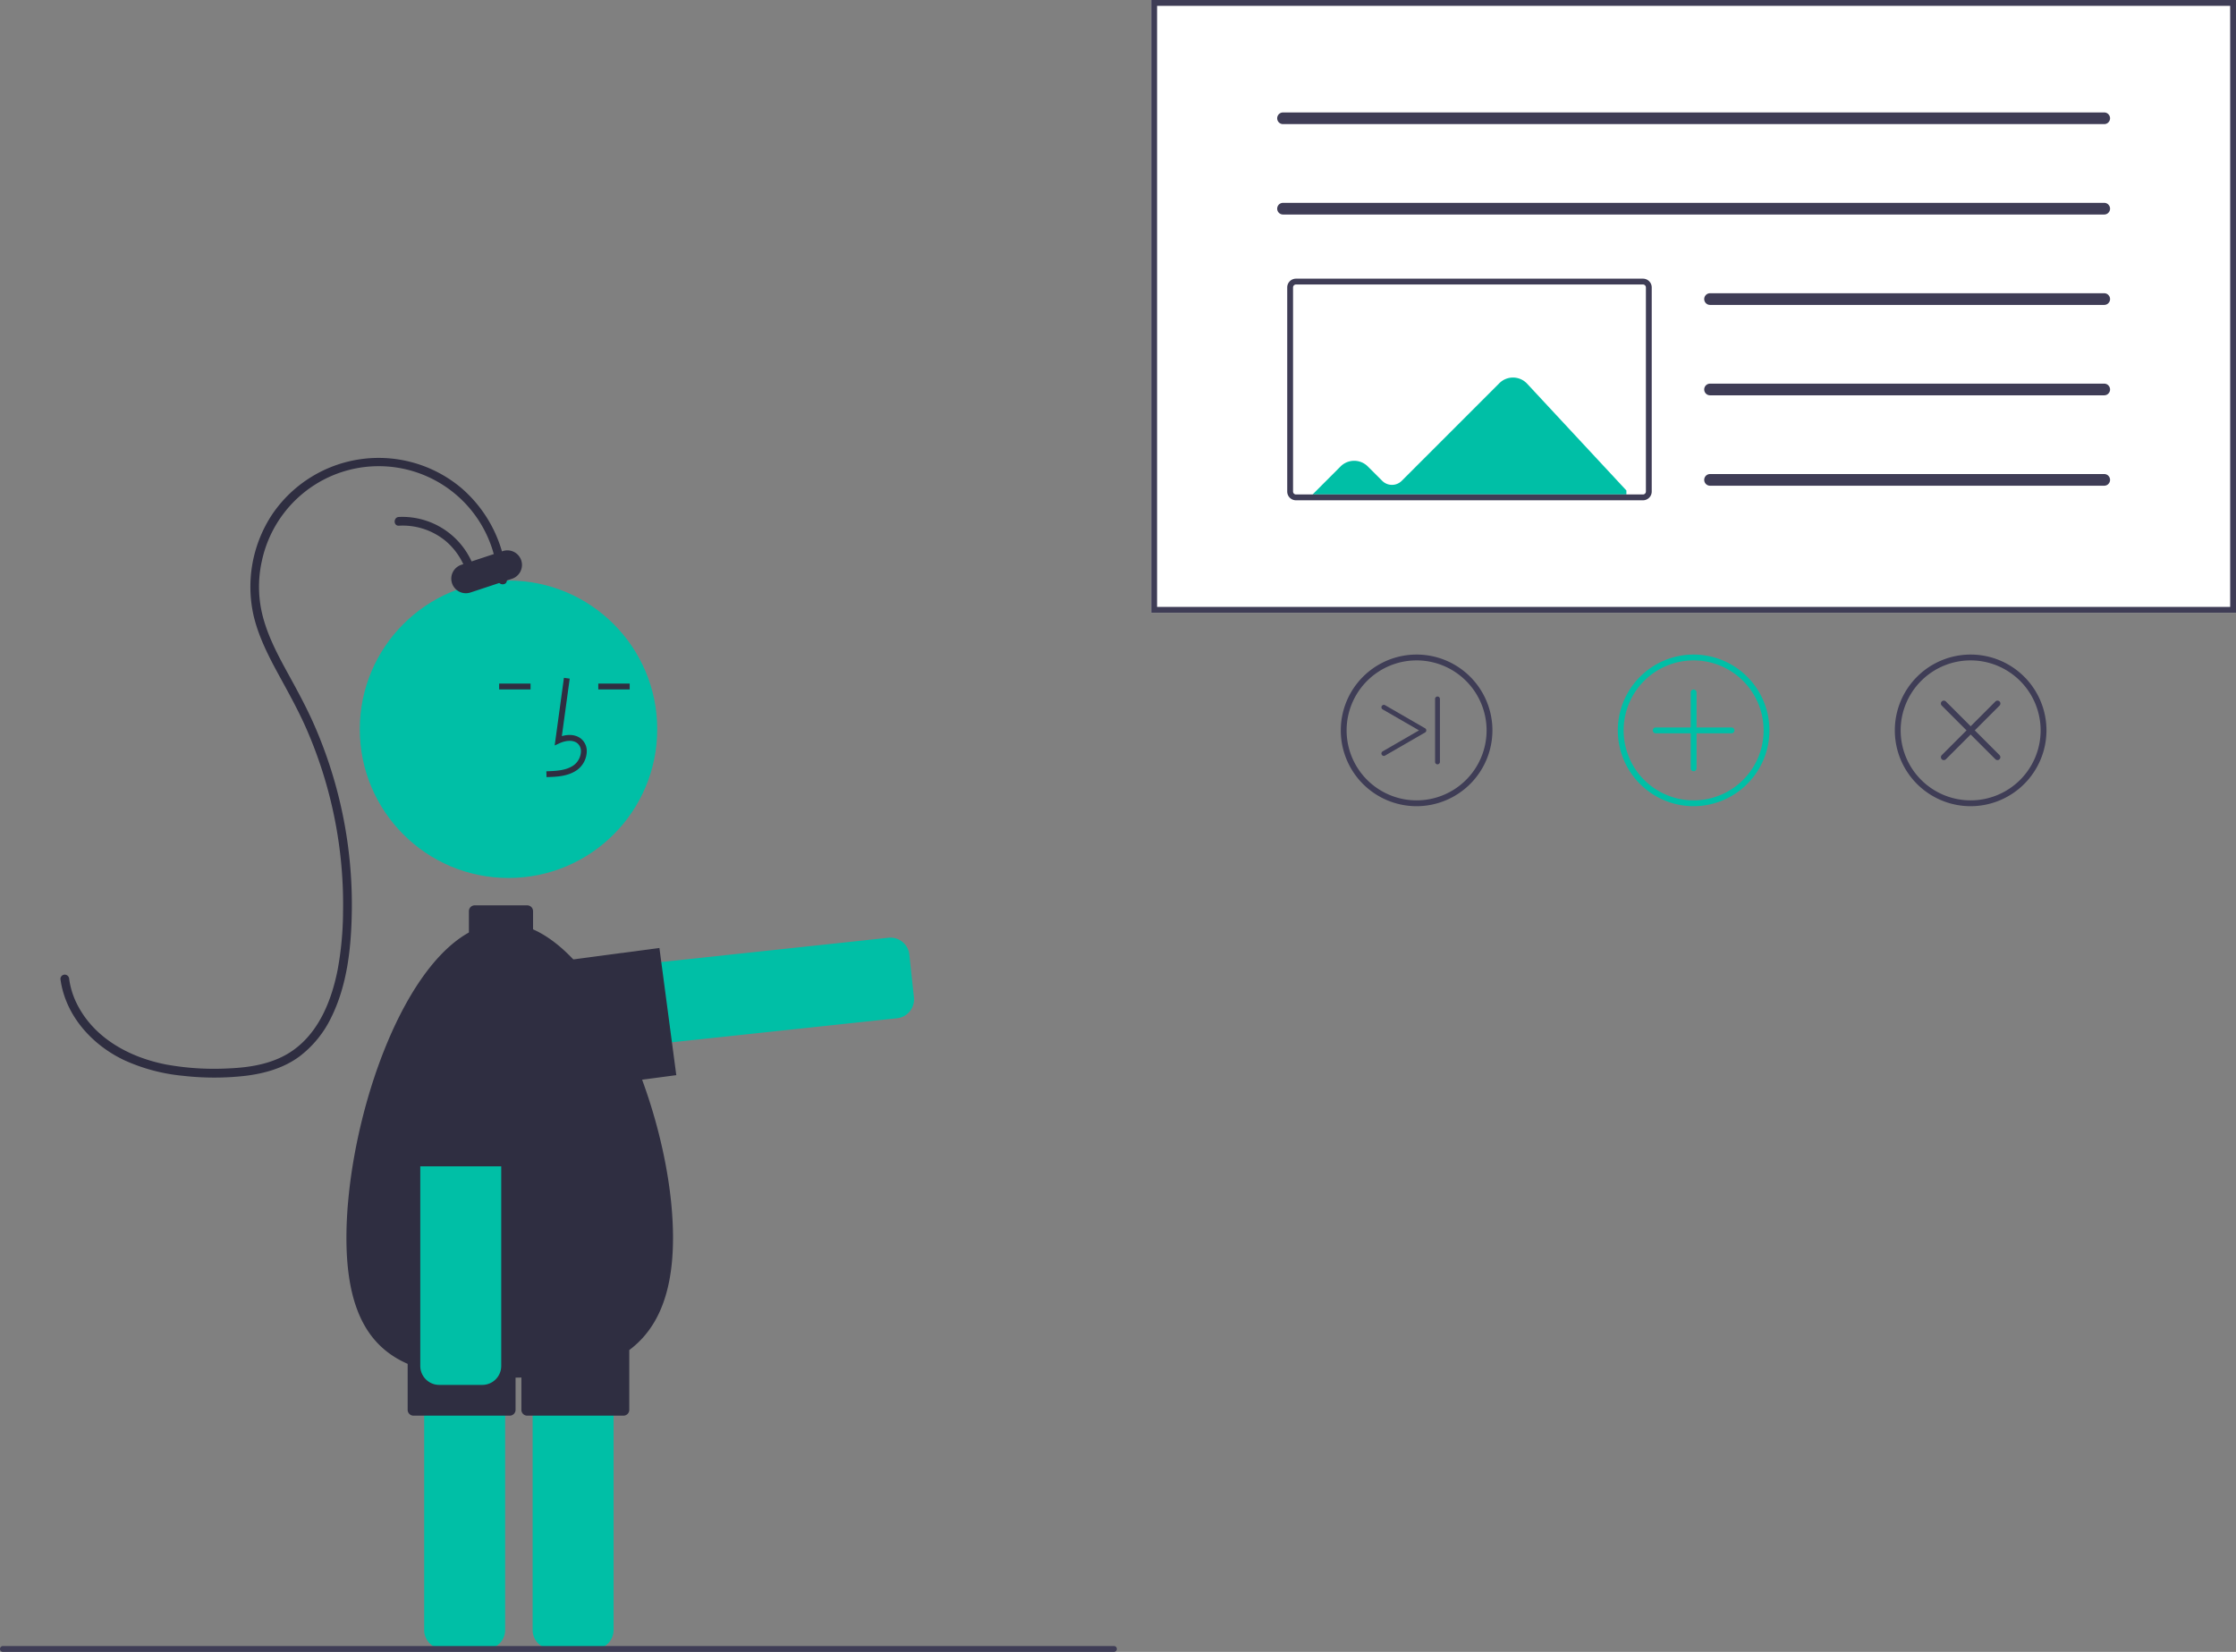 <svg id="e2e11b88-9979-41d9-b96e-aeb07020f934" data-name="Layer 1" xmlns="http://www.w3.org/2000/svg" width="766.799" height="566.465" viewBox="0 0 766.799 566.465"><rect x="0" y="0" width="766.799" height="566.465" fill="#808080" stroke="none"/><path d="M407.761,528.307a13.881,13.881,0,0,1-1.447-27.683l114.981-12.277a6.507,6.507,0,0,1,7.153,5.773l1.567,14.676a6.5,6.5,0,0,1-5.773,7.153L409.261,528.227A14.096,14.096,0,0,1,407.761,528.307Z" transform="translate(-216.6 -166.768)" fill="#00bfa6"/><path d="M405.962,540.917a22.001,22.001,0,0,1-2.877-43.811l39.653-5.259,5.785,43.618-39.653,5.259A22.139,22.139,0,0,1,405.962,540.917Z" transform="translate(-216.6 -166.768)" fill="#2f2e41"/><path d="M983.4,376.893h-372v-210.125h372Z" transform="translate(-216.6 -166.768)" fill="#fff"/><path d="M983.4,376.893h-372v-210.125h372Zm-370-2h368v-206.125h-368Z" transform="translate(-216.6 -166.768)" fill="#3f3d56"/><path d="M780.033,338.33h-119a3.003,3.003,0,0,1-3-3v-70a3.003,3.003,0,0,1,3-3h119a3.003,3.003,0,0,1,3,3v70A3.003,3.003,0,0,1,780.033,338.33Z" transform="translate(-216.6 -166.768)" fill="#fff"/><path d="M938.207,209.33H656.592a2,2,0,0,1,0-4H938.207a2,2,0,0,1,0,4Z" transform="translate(-216.6 -166.768)" fill="#3f3d56"/><path d="M938.207,240.33H656.592a2,2,0,0,1,0-4H938.207a2,2,0,0,1,0,4Z" transform="translate(-216.6 -166.768)" fill="#3f3d56"/><path d="M938.207,271.33H803.033a2,2,0,0,1,0-4H938.207a2,2,0,0,1,0,4Z" transform="translate(-216.6 -166.768)" fill="#3f3d56"/><path d="M938.207,302.33H803.033a2,2,0,0,1,0-4H938.207a2,2,0,0,1,0,4Z" transform="translate(-216.6 -166.768)" fill="#3f3d56"/><path d="M938.207,333.33H803.033a2,2,0,0,1,0-4H938.207a2,2,0,0,1,0,4Z" transform="translate(-216.6 -166.768)" fill="#3f3d56"/><path d="M740.293,298.34a6.619,6.619,0,0,0-9.51-.17l-33.49,33.49a4.729,4.729,0,0,1-6.67.01l-4.96-4.95a6.603,6.603,0,0,0-9.34,0l-9.6,9.61H774.343v-1.37Z" transform="translate(-216.6 -166.768)" fill="#00bfa6"/><path d="M780.033,338.33h-119a3.003,3.003,0,0,1-3-3v-70a3.003,3.003,0,0,1,3-3h119a3.003,3.003,0,0,1,3,3v70A3.003,3.003,0,0,1,780.033,338.33Zm-119-74a1.001,1.001,0,0,0-1,1v70a1.001,1.001,0,0,0,1,1h119a1.001,1.001,0,0,0,1-1v-70a1.001,1.001,0,0,0-1-1Z" transform="translate(-216.6 -166.768)" fill="#3f3d56"/><path d="M797.4,443.232a26,26,0,1,1,26-26A26.029,26.029,0,0,1,797.4,443.232Zm0-50a24,24,0,1,0,24,24A24.027,24.027,0,0,0,797.4,393.232Z" transform="translate(-216.6 -166.768)" fill="#00bfa6"/><path d="M810.4,418.232h-26a1,1,0,0,1,0-2h26a1,1,0,0,1,0,2Z" transform="translate(-216.6 -166.768)" fill="#00bfa6"/><path d="M797.4,431.232a1,1,0,0,1-1-1v-26a1,1,0,1,1,2,0v26A1,1,0,0,1,797.4,431.232Z" transform="translate(-216.6 -166.768)" fill="#00bfa6"/><path d="M892.4,443.232a26,26,0,1,1,26-26A26.029,26.029,0,0,1,892.4,443.232Zm0-50a24,24,0,1,0,24,24A24.027,24.027,0,0,0,892.4,393.232Z" transform="translate(-216.6 -166.768)" fill="#3f3d56"/><path d="M901.592,427.425a.996.996,0,0,1-.707-.293l-18.385-18.385a1.0 1,0,1,1,1.414-1.414L902.299,425.718a1,1,0,0,1-.707,1.707Z" transform="translate(-216.6 -166.768)" fill="#3f3d56"/><path d="M883.207,427.425a1,1,0,0,1-.707-1.707L900.885,407.333a1.0 1,0,1,1,1.414,1.414l-18.385,18.385A.996.996,0,0,1,883.207,427.425Z" transform="translate(-216.6 -166.768)" fill="#3f3d56"/><path d="M702.4,443.232a26,26,0,1,1,26-26A26.029,26.029,0,0,1,702.4,443.232Zm0-50a24,24,0,1,0,24,24A24.027,24.027,0,0,0,702.4,393.232Z" transform="translate(-216.6 -166.768)" fill="#3f3d56"/><path d="M691.17,425.986a.832.832,0,0,1-.417-1.552l12.474-7.202L690.753,410.031a.832.832,0,0,1,.832-1.441L705.306,416.512a.832.832,0,0,1,0,1.441l-13.721,7.922A.828.828,0,0,1,691.17,425.986Z" transform="translate(-216.6 -166.768)" fill="#3f3d56"/><path d="M709.568,428.875a.832.832,0,0,1-.832-.832V406.422a.832.832,0,0,1,1.663,0v21.622A.832.832,0,0,1,709.568,428.875Z" transform="translate(-216.6 -166.768)" fill="#3f3d56"/><path d="M383.327,732.242H368.568a6.507,6.507,0,0,1-6.5-6.5V602.728a6.507,6.507,0,0,1,6.5-6.5h14.76a6.507,6.507,0,0,1,6.5,6.5V725.742A6.507,6.507,0,0,1,383.327,732.242Z" transform="translate(-216.6 -166.768)" fill="#00bfa6"/><path d="M420.52,732.242H405.76a6.507,6.507,0,0,1-6.5-6.5V602.728a6.507,6.507,0,0,1,6.5-6.5h14.76a6.507,6.507,0,0,1,6.5,6.5V725.742A6.507,6.507,0,0,1,420.52,732.242Z" transform="translate(-216.6 -166.768)" fill="#00bfa6"/><path d="M447.4,591.232c0-2.81-.12-5.72-.34-8.69-.09-1.2-.2-2.42-.32-3.64-3.808-37.021-23.529-82.904-47.34-93.438v-6.232a2,2,0,0,0-2-2h-18a2,2,0,0,0-2,2v7.312c-22.061,12.269-38.207,56.349-41.41,92.198-.12,1.26-.22,2.51-.29,3.74q-.3,4.5-.3,8.75c0,25.435,8.046,37.563,21,43.235v15.765a2,2,0,0,0,2,2h33a2,2,0,0,0,2-2v-11.035c.668-.011,1.336-.022,2-.039v11.074a2,2,0,0,0,2,2h33a2,2,0,0,0,2-2v-20.501C441.635,622.835,447.4,611.097,447.4,591.232Z" transform="translate(-216.6 -166.768)" fill="#2f2e41"/><circle cx="174.384" cy="250.081" r="51" fill="#00bfa6"/><path d="M404.022,433.258c3.306-.092,7.42-.207,10.59-2.522a8.133,8.133,0,0,0,3.2-6.073,5.471,5.471,0,0,0-1.86-4.493c-1.656-1.399-4.073-1.727-6.678-.961l2.699-19.726-1.981-.271-3.173,23.19,1.655-.759c1.918-.88,4.552-1.328,6.188.055a3.515,3.515,0,0,1,1.153,2.896,6.147,6.147,0,0,1-2.381,4.528c-2.467,1.802-5.746,2.034-9.466,2.138Z" transform="translate(-216.6 -166.768)" fill="#2f2e41"/><rect x="205.172" y="234.417" width="10.772" height="2" fill="#2f2e41"/><rect x="171.172" y="234.417" width="10.772" height="2" fill="#2f2e41"/><path d="M390.417,365.698a45.161,45.161,0,0,0-15.657-31.622,44.099,44.099,0,0,0-64.733,8.965,44.971,44.971,0,0,0-6.454,34.862c1.641,6.964,4.883,13.435,8.283,19.684,3.391,6.232,6.865,12.393,9.73,18.893a150.423,150.423,0,0,1,12.653,63.281,112.13,112.13,0,0,1-1.857,19.602c-2.207,11.185-7.03,22.902-17.326,28.891-6.004,3.493-13.048,4.585-19.892,4.886a92.271,92.271,0,0,1-21.554-1.319c-12.59-2.443-24.835-9.043-30.7-20.938a27.222,27.222,0,0,1-2.584-8.393,1.552,1.552,0,0,0-1.5-1.5,1.507,1.507,0,0,0-1.5,1.5c1.649,12.41,10.71,22.529,21.778,27.792a62.728,62.728,0,0,0,20.224,5.403,94.288,94.288,0,0,0,21.45.007c6.588-.801,13.141-2.651,18.535-6.654a36.754,36.754,0,0,0,10.838-13.287c5.568-11.194,6.902-24.096,7.096-36.434a153.449,153.449,0,0,0-12.537-63.127c-2.837-6.598-6.283-12.856-9.732-19.147-3.409-6.217-6.706-12.585-8.408-19.512a40.371,40.371,0,0,1-.178-18.336,41.165,41.165,0,0,1,21.264-27.973,40.89,40.89,0,0,1,58.336,25.788,39.569,39.569,0,0,1,1.428,8.69c.098,1.921,3.099,1.933,3,0Z" transform="translate(-216.6 -166.768)" fill="#2f2e41"/><path d="M380.336,365.954a26.104,26.104,0,0,0-26.945-21.911c-1.921.096-1.933,3.097,0,3a23.169,23.169,0,0,1,16.195,5.376,23.487,23.487,0,0,1,7.857,14.333c.29,1.902,3.182,1.094,2.893-.798Z" transform="translate(-216.6 -166.768)" fill="#2f2e41"/><path d="M375.985,357.849h15a5,5,0,0,1,5,5v0a5,5,0,0,1-5,5h-15a5,5,0,0,1-5-5v0A5,5,0,0,1,375.985,357.849Z" transform="translate(-311.029 -28.237) rotate(-18.272)" fill="#2f2e41"/><path d="M381.988,641.686H367.229a6.507,6.507,0,0,1-6.5-6.5V519.551a13.88,13.88,0,1,1,27.76,0V635.186A6.507,6.507,0,0,1,381.988,641.686Z" transform="translate(-216.6 -166.768)" fill="#00bfa6"/><path d="M598.6,733.232h-381a1,1,0,0,1,0-2h381a1,1,0,0,1,0,2Z" transform="translate(-216.6 -166.768)" fill="#3f3d56"/><path d="M398.9,566.732h-44v-40a22,22,0,0,1,44,0Z" transform="translate(-216.6 -166.768)" fill="#2f2e41"/></svg>